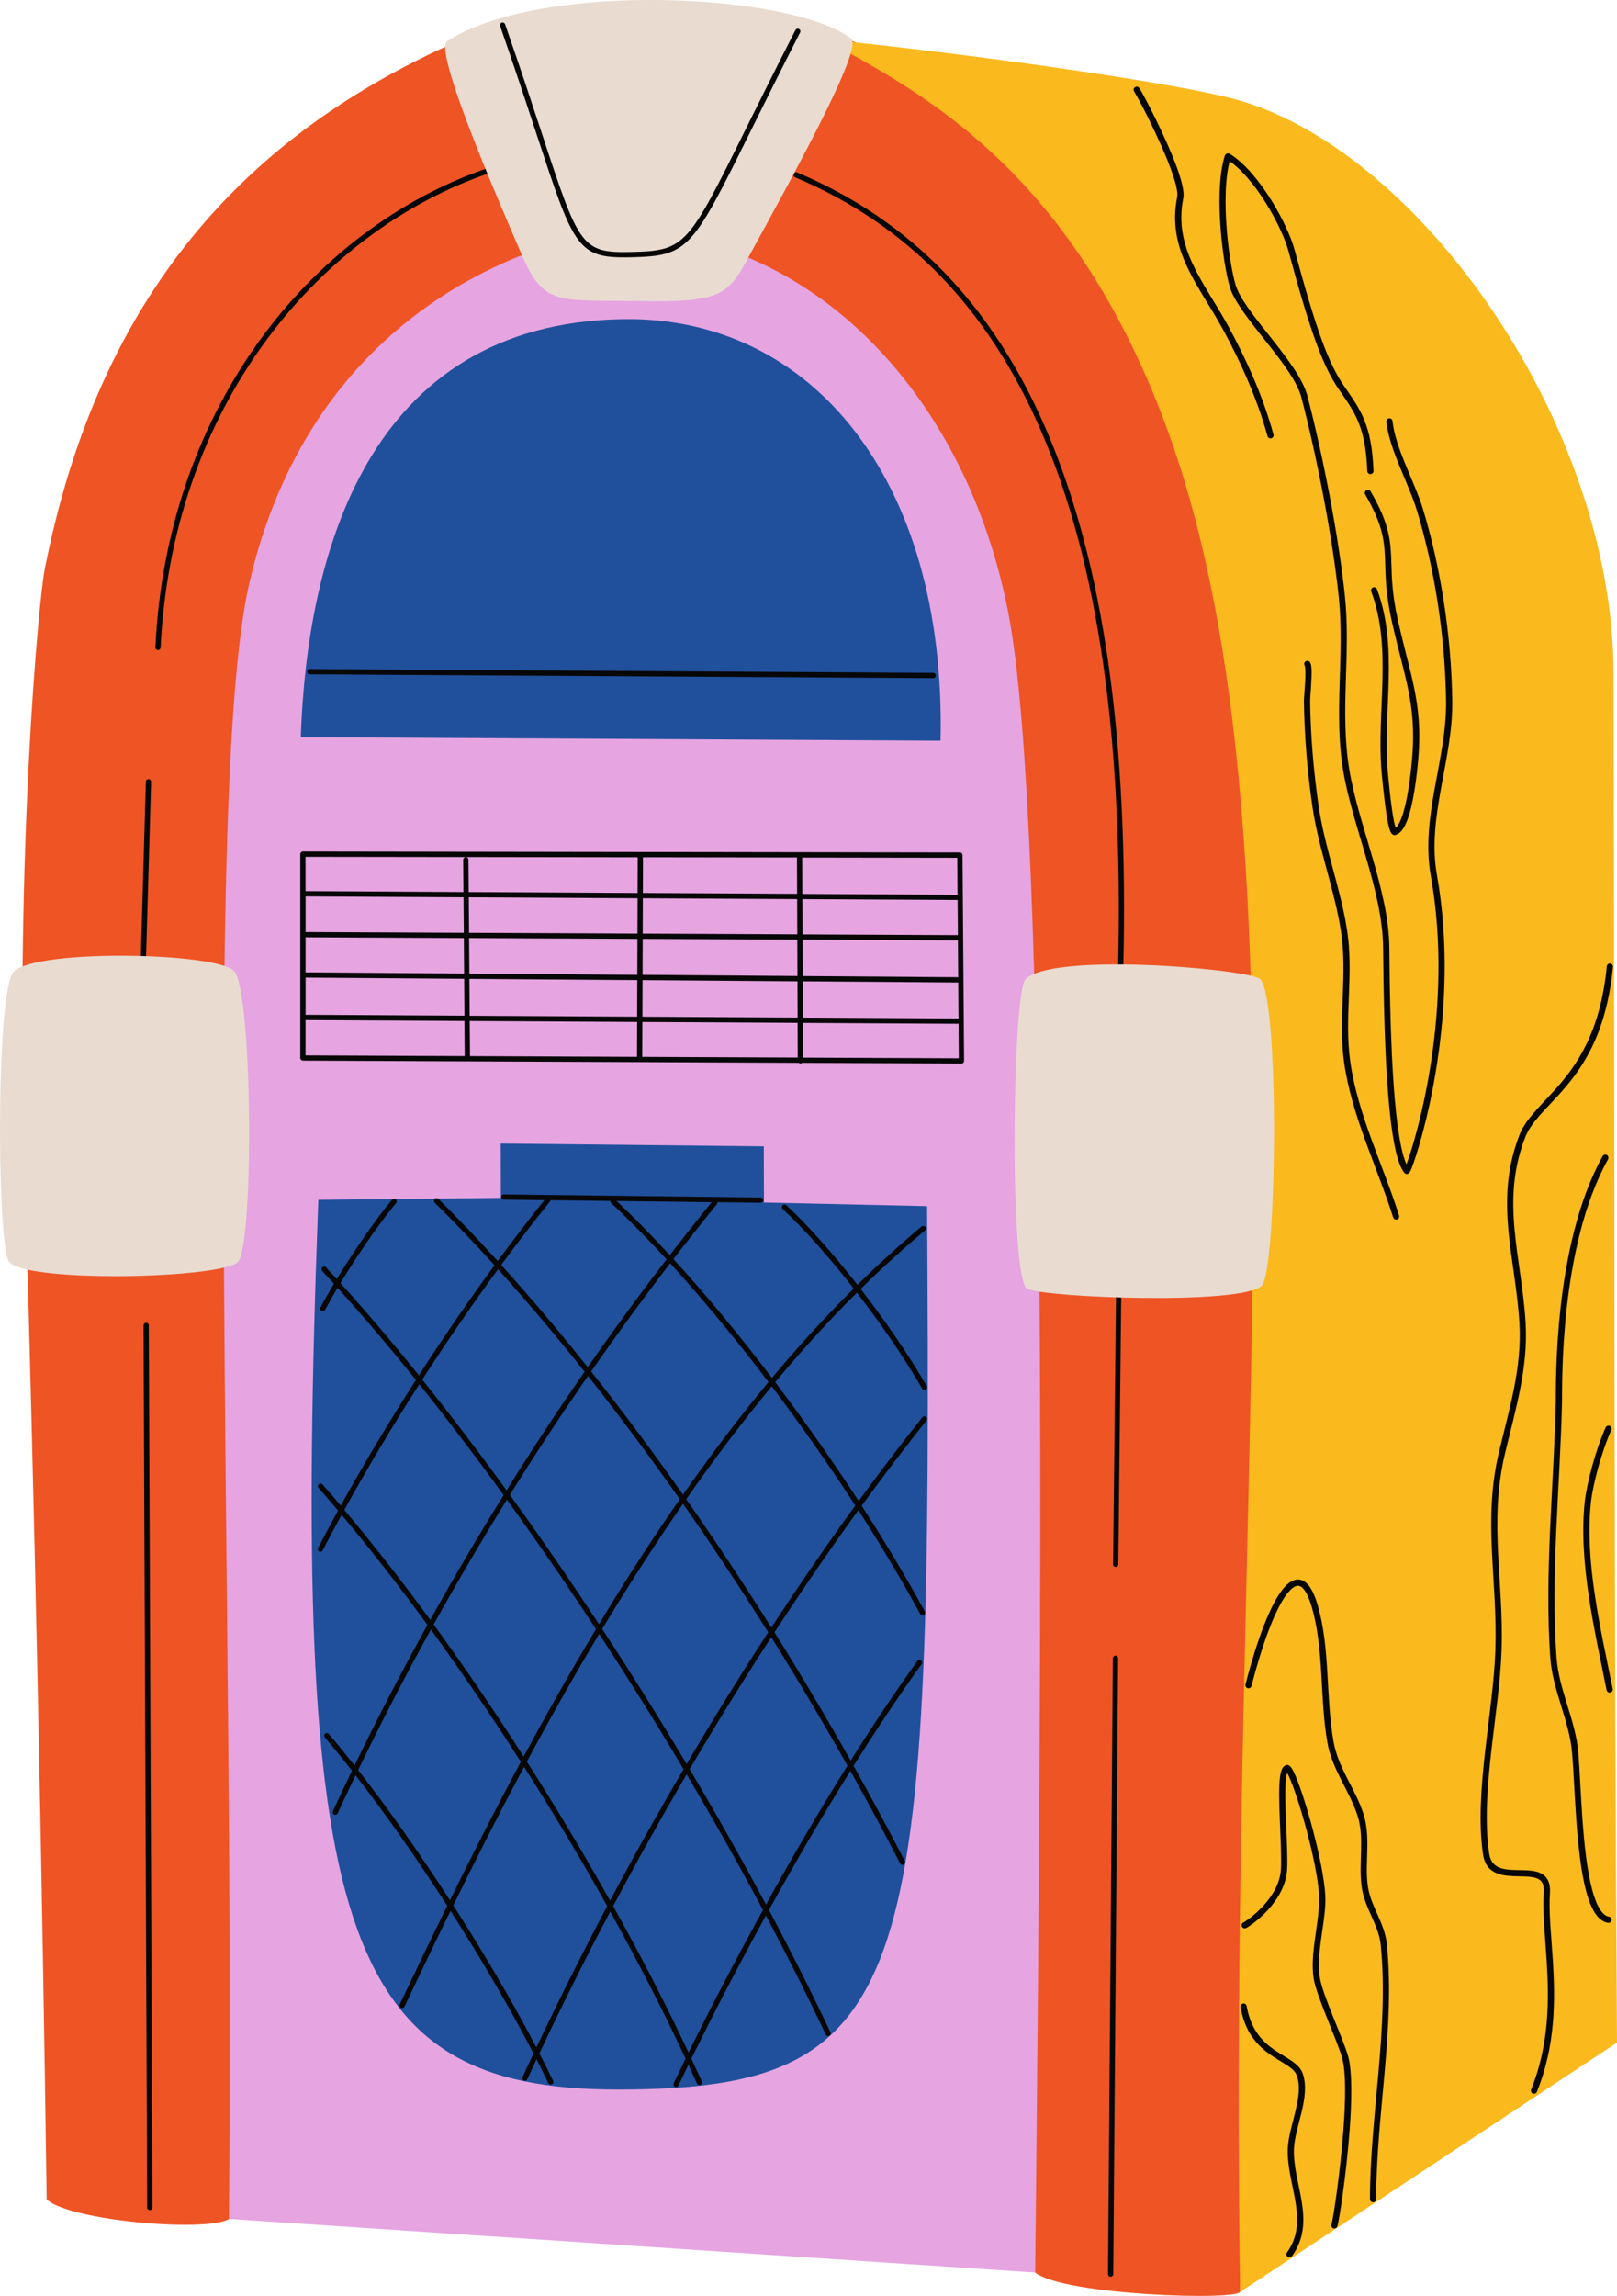 <svg xmlns="http://www.w3.org/2000/svg" width="760.81" height="1080" viewBox="0 0 760.81 1080"><g id="a"/><g id="b"><g id="c"><g id="d"><path d="M504.85 1070.19c12.62-515.25 71.84-961.78-200.54-984.25C22.14 62.67 50.1 558.96 88.68 1042.53l416.17 27.66h0z" fill="#e6a4e1" fill-rule="evenodd"/><path d="M442.53 348.43c2.77-122.86-60.86-199.87-149.69-198.3-120.2 2.13-148.38 111.15-151.32 196.63l301.01 1.66h0z" fill="#20509c" fill-rule="evenodd"/><path d="M359.37 539.23l.08 26.44 76.76 1.71c2.36 365.14-3.85 415.46-145.34 415.55-131.45.08-153.9-76.1-141.09-418.53l85.88-.9-.06-25.58 123.77 1.31h0z" fill="#20509c" fill-rule="evenodd"/><path d="M398.28 17.99c92.92 41.8 162.85 123.54 182.49 255.27 2 13.43 13.74 136.45 10.08 299.54-3.61 160.73-3.43 350.44-7.3 505.14-.11 4.38-82.8 1.92-96.49-8.91 3.02-287.64 6.64-680.96-12.57-780.36-15.92-82.44-64.96-146.95-130.98-170.87l54.76-99.81h0z" fill="#ef5424" fill-rule="evenodd"/><path d="M220.15 17.28C113.93 62.63 45.87 140.82 20.96 268.24c-2.55 13.02-14.03 131.1-9.33 284.62 4.52 147.51 8.29 332.03 10.34 481.75 10.33 9.85 74.05 15.62 85.73 9.28 3.16-279.98-12.64-672.7 9.55-769.32 18.39-80.12 68.65-134.79 140.54-159.06L220.15 17.28h0z" fill="#ef5424" fill-rule="evenodd"/><path d="M74.34 305.78c.66.0 1.2-.52 1.24-1.18 2.58-54.24 19.97-104.5 50.29-145.34 28.23-38.03 66.92-66.2 108.95-79.31.65-.2 1.02-.9.81-1.55-.2-.65-.9-1.02-1.55-.81-42.53 13.27-81.67 41.75-110.2 80.2-30.61 41.24-48.17 91.97-50.77 146.7-.03.68.49 1.26 1.18 1.3.02.0.04.0.06.0z" fill="#070707"/><path d="M387.7 18.44c61.81 6.05 166.06 20.32 195.24 28.75 86.2 24.9 175.99 153.3 176.25 269.37.59 259.47.17 438.24 1.62 644.27l-177.31 117.33c-6.45-398.14 36.16-703.07-39.55-889.89-44.75-110.42-111.01-145.2-156.26-169.82h0z" fill="#fab91d" fill-rule="evenodd"/><path d="M400.43 18.07c6.19 4.61-29.35 68.24-49.41 105.02-8.76 16.06-13.38 19.23-50.86 18.55-37.86-.69-44.14 2.57-54.73-21.92-15.01-34.67-41.19-96.33-35.04-100.34 43.4-28.25 160.99-22.94 190.04-1.32h0z" fill="#e9dbd0" fill-rule="evenodd"/><path d="M150.16 729.81c.18.09.38.14.57.14.45.0.88-.24 1.1-.67 2.86-5.51 5.83-11.08 8.9-16.69 13.33 15.85 26.89 33.27 40.38 51.76-12.05 21.79-23.51 43.87-34.3 66.13-4.13-5.25-8.18-10.22-12.11-14.83-.44-.52-1.22-.58-1.74-.14-.52.44-.58 1.22-.14 1.74 4.14 4.86 8.42 10.12 12.79 15.7-3.05 6.32-6.04 12.66-8.98 19.01-.29.62-.02 1.36.6 1.64.17.08.34.11.52.11.47.0.91-.27 1.12-.72 2.76-5.97 5.58-11.92 8.44-17.87 14.07 18.12 28.98 39.4 43.1 61.34-8.37 17.08-15.84 32.76-22.33 46.37-.29.62-.03 1.36.58 1.65.17.08.35.12.53.12.46.0.91-.26 1.12-.7 6.31-13.25 13.55-28.45 21.66-45 14.51 22.68 28.12 45.95 39.04 67.05-1.74 3.7-3.46 7.4-5.16 11.09-.29.62-.01 1.36.61 1.64.17.08.34.11.52.11.47.0.92-.27 1.12-.72 1.43-3.11 2.89-6.23 4.35-9.35 1.94 3.8 3.8 7.52 5.54 11.15.21.44.66.7 1.12.7.18.0.36-.04.54-.12.62-.3.87-1.04.58-1.65-2.01-4.18-4.17-8.5-6.44-12.9 10.5-22.29 21.66-44.59 33.33-66.67 12.99 23.39 24.96 46.68 35.44 69.15-1.95 3.98-3.81 7.85-5.58 11.56-.29.62-.03 1.36.59 1.65.17.08.35.12.53.12.46.0.91-.26 1.12-.71 1.5-3.14 3.06-6.39 4.69-9.73 1.36 2.95 2.7 5.89 4.01 8.81.21.46.66.73 1.13.73.17.0.34-.03.51-.11.62-.28.9-1.01.62-1.64-1.58-3.53-3.21-7.08-4.87-10.66 9.83-20.06 21.81-43.24 35.07-67.33 10.03 18.9 19.46 37.64 28.14 56.01.21.45.66.71 1.12.71.18.0.36-.04.53-.12.62-.29.88-1.03.59-1.65-8.91-18.86-18.62-38.13-28.95-57.54 11.99-21.7 24.98-44.05 38.32-65.44 8.05 14.4 15.86 28.93 23.37 43.51.22.43.65.67 1.1.67.19.0.38-.04.57-.14.61-.31.85-1.06.53-1.67-7.73-15.01-15.77-29.96-24.07-44.77 10.58-16.86 21.35-33.07 32.02-47.83.4-.55.28-1.33-.28-1.73-.55-.4-1.33-.27-1.73.28-10.46 14.47-21.02 30.34-31.39 46.83-11.51-20.44-23.5-40.62-35.85-60.34 12.99-19.89 26.19-39.11 39.48-57.44 10.63 16.5 20.48 32.96 29.1 48.84.22.41.65.65 1.09.65.2.0.4-.05.59-.15.6-.33.82-1.08.5-1.68-8.79-16.18-18.85-32.97-29.71-49.79 10.12-13.89 20.29-27.28 30.45-40.04.43-.53.34-1.31-.2-1.74-.54-.42-1.31-.34-1.74.2-9.99 12.55-20 25.71-29.95 39.36-12.3-18.91-25.6-37.82-39.26-55.88 12.7-15.22 25.5-29.23 38.45-42.1 11.48 14.85 22.46 30.87 30.71 45.19.23.4.65.62 1.07.62.21.0.42-.05.62-.17.59-.34.8-1.1.45-1.69-8.34-14.48-19.47-30.69-31.09-45.7 9.98-9.83 20.05-18.99 30.23-27.49.52-.44.59-1.22.16-1.74-.44-.52-1.22-.59-1.74-.16-10.16 8.49-20.21 17.63-30.17 27.43-11.51-14.72-23.41-28.14-33.49-37.43-.5-.46-1.29-.43-1.75.07-.46.5-.43 1.29.07 1.75 10.05 9.26 21.92 22.67 33.4 37.36-12.95 12.86-25.76 26.85-38.46 42.05-15.31-20.12-31.05-39.15-46.34-55.9 6.74-8.74 13.55-17.35 20.45-25.83.21-.26.3-.58.27-.9l20.25.24h.02c.68.0 1.23-.54 1.24-1.22.0-.68-.54-1.24-1.22-1.25l-120.8-1.45c-.69.0-1.24.54-1.25 1.22s.54 1.24 1.22 1.25l19.07.23c-7.3 9.09-14.64 18.67-21.95 28.59-9.36-10.3-18.68-20.05-27.89-29.17-.49-.48-1.27-.48-1.75.0-.48.49-.48 1.27.0 1.75 9.3 9.2 18.69 19.04 28.14 29.44-12.11 16.53-24.11 33.99-35.58 51.76-12.45-15.45-24.8-29.98-36.9-43.35 7.73-12.73 17.82-27.61 26.19-37.65.44-.52.37-1.31-.16-1.74-.53-.44-1.31-.37-1.74.16-8.3 9.96-18.28 24.64-26.02 37.32-1.68-1.84-3.35-3.67-5.02-5.47-.46-.5-1.25-.53-1.75-.07-.5.46-.53 1.25-.07 1.75 1.82 1.97 3.66 3.97 5.5 6-2.43 4.04-4.6 7.83-6.37 11.13-.32.6-.1 1.35.51 1.68.19.1.39.15.58.15.44.0.87-.24 1.09-.65 1.66-3.1 3.68-6.63 5.93-10.39 12.07 13.37 24.39 27.89 36.82 43.33-12.61 19.63-24.57 39.6-35.34 59.1-2.87-3.39-5.73-6.7-8.58-9.93-.45-.51-1.23-.56-1.75-.11-.51.45-.56 1.23-.11 1.75 3.04 3.45 6.09 6.99 9.16 10.62-3.24 5.91-6.38 11.79-9.39 17.58-.31.61-.08 1.35.53 1.67zm84.16-132.75c13.52 14.98 27.15 31.11 40.72 48.18-12.63 18.22-24.88 36.84-36.7 55.79-13.21-18.19-26.49-35.63-39.66-52.05 11.49-17.82 23.51-35.33 35.65-51.92zm87.28 235.18c-11.89 20.27-23.45 40.93-34.56 61.81-12.3-21.95-25.47-43.95-39.14-65.4 10.53-19.6 21.89-39.81 34.01-60.01 13.62 20.82 26.92 42.13 39.69 63.6zm-38.27-65.96c1.32-2.18 2.64-4.37 3.98-6.55 11.33-18.53 22.67-35.96 34.05-52.35 13.64 19.49 27.05 39.72 40.08 60.46-13.07 20.06-25.91 40.79-38.39 61.97-12.78-21.45-26.08-42.74-39.71-63.53zm-36.95 59.98c-13.76-21.48-28-42.38-42.34-62.1 11.01-19.84 22.51-39.44 34.46-58.71 14.14 19.56 28.18 39.97 41.91 60.88-12.12 20.16-23.49 40.34-34.03 59.92zm-6.47-123.08c11.83-19 24.1-37.66 36.74-55.92 14.52 18.34 28.97 37.75 43.18 57.97-11.58 16.65-23.11 34.36-34.64 53.22-1.13 1.85-2.25 3.7-3.37 5.55-13.73-20.89-27.78-41.27-41.92-60.81zm19.21-138.59 28 .34c0 .34.11.68.38.93 8.42 7.89 17.18 16.82 26.11 26.54-12.67 16.49-25.05 33.42-37.09 50.72-13.57-17.04-27.18-33.14-40.7-48.09 7.69-10.45 15.43-20.53 23.1-30.06.09-.11.15-.24.2-.37zm56.02 25.81c-8.53-9.27-16.91-17.82-24.98-25.44l44.7.54c-6.65 8.18-13.22 16.48-19.72 24.9zm46.42 59.71c-13.5 16.27-26.89 33.89-40.21 52.95-14.22-20.21-28.69-39.6-43.21-57.93 12.06-17.36 24.47-34.34 37.18-50.88 15.26 16.75 30.97 35.76 46.25 55.86zm1.36 115.45c-13.02-20.7-26.43-40.89-40.06-60.34 13.34-19.11 26.73-36.78 40.24-53.08 13.7 18.13 27.02 37.1 39.32 56.06-13.3 18.3-26.5 37.5-39.49 57.36zm-2.52 130.32c-11.31-21.15-23.35-42.47-35.91-63.65 12.48-21.22 25.32-41.98 38.4-62.08 12.35 19.75 24.34 39.96 35.84 60.43-13.33 21.31-26.32 43.61-38.33 65.29zm-71.9.74c11.1-20.92 22.66-41.63 34.56-61.95 12.58 21.23 24.62 42.6 35.92 63.8-13.19 23.92-25.15 46.99-35.02 67.06-10.51-22.41-22.48-45.62-35.46-68.91zm-75.23-.32c9.89-20.14 21.02-42.2 33.31-65.16 13.67 21.49 26.83 43.53 39.11 65.5-11.66 22.02-22.82 44.26-33.32 66.49-11.01-21.11-24.62-44.29-39.1-66.84zm-10.54-129.75c14.34 19.76 28.58 40.69 42.32 62.2-12.29 22.92-23.44 44.96-33.35 65.12-14.18-21.95-29.11-43.2-43.17-61.24 10.75-22.24 22.18-44.31 34.2-66.08zm-40.71-56.29c10.74-19.49 22.67-39.46 35.26-59.09 13.18 16.45 26.46 33.91 39.66 52.12-11.96 19.25-23.47 38.84-34.5 58.68-13.51-18.48-27.09-35.88-40.43-51.7z" fill="#070707"/><path d="M522.56 1070.99c.68.0 1.23-.55 1.24-1.23l2.29-289.69c0-.68-.54-1.24-1.23-1.25-.67.02-1.24.54-1.25 1.23l-2.29 289.69c0 .68.54 1.24 1.23 1.25h0z" fill="#070707"/><path d="M70.48 1039.65h0c.68.0 1.24-.56 1.23-1.24l-1.7-414.91c0-.68-.56-1.23-1.24-1.23h0c-.68.0-1.24.56-1.23 1.24l1.7 414.91c0 .68.56 1.23 1.24 1.23z" fill="#070707"/><path d="M524.94 737.14c.68.0 1.23-.55 1.24-1.22l1.46-133.84c0-.68-.54-1.24-1.22-1.25h-.01c-.68.0-1.23.54-1.24 1.22l-1.46 133.84c0 .68.54 1.24 1.22 1.25h.01z" fill="#070707"/><path d="M66.98 469.19c.67.0 1.22-.53 1.24-1.2l2.88-100.21c.02-.68-.52-1.25-1.2-1.27-.67-.02-1.25.52-1.27 1.2l-2.88 100.21c-.02.68.52 1.25 1.2 1.27h.04z" fill="#070707"/><path d="M527.29 456.73c.67.0 1.22-.53 1.24-1.21 2.56-108.23-9.35-191.24-36.43-253.77-25.38-58.6-63.65-98.05-117.02-120.62-.63-.27-1.36.03-1.62.66-.27.63.03 1.36.66 1.62 52.75 22.31 90.6 61.34 115.71 119.32 26.93 62.19 38.78 144.86 36.23 252.72-.02.68.52 1.25 1.21 1.27h.03z" fill="#070707"/><path d="M293.54 121.07c1.17.0 2.39-.02 3.68-.05 26.9-.65 28.55-3.97 55.99-59.4 6.13-12.38 13.76-27.79 23.24-46.33.31-.61.07-1.35-.54-1.67-.61-.31-1.35-.07-1.67.54-9.49 18.55-17.12 33.97-23.26 46.35-27.36 55.25-28.43 57.41-53.84 58.02-23.67.57-24.71-2.6-42.16-55.67-4.48-13.61-10.05-30.56-17.34-51.47-.23-.65-.93-.98-1.58-.76-.65.23-.99.93-.76 1.58 7.29 20.89 12.85 37.82 17.33 51.43 16.74 50.9 18.88 57.42 40.89 57.42z" fill="#070707"/><path d="M439.09 318.99c.68.0 1.23-.55 1.24-1.23.0-.68-.55-1.24-1.23-1.25l-293.37-1.81h0c-.68.0-1.23.55-1.24 1.23.0.68.55 1.24 1.23 1.25l293.37 1.81h0z" fill="#070707"/><path d="M536.06 41.43c2.02 3.08 12.21 22.52 17.53 36.94 2.38 6.47 3.73 12 3.17 14.79-2.38 11.92.08 21.79 4.49 31.2 4.53 9.66 11.08 18.83 16.71 29.16 8.63 15.83 16.47 33.45 21.22 50.86.21.78-.25 1.58-1.03 1.8-.78.21-1.58-.25-1.8-1.03-4.69-17.2-12.44-34.6-20.97-50.23-5.66-10.38-12.24-19.61-16.79-29.32-4.67-9.96-7.23-20.41-4.71-33.02.18-.92.07-2.2-.22-3.74-.49-2.6-1.5-5.87-2.83-9.46-5.23-14.19-15.24-33.32-17.23-36.35-.44-.68-.25-1.58.42-2.02.68-.44 1.58-.26 2.03.42h0z" fill="#070707" fill-rule="evenodd"/><path d="M578.66 72.38c13.92 8.68 27.25 33.35 30.38 44.9 10.33 38.1 15.93 53.54 23.42 64.4 7.69 11.16 12.94 17.99 13.78 39.81.03.81-.6 1.49-1.41 1.52-.81.03-1.49-.6-1.52-1.41-.8-20.98-5.86-27.54-13.26-38.26-7.6-11.02-13.36-26.66-23.84-65.3-3.01-11.09-15.74-34.84-29.11-43.18-.68-.43-.89-1.33-.47-2.01.43-.69 1.33-.9 2.02-.47h0z" fill="#070707" fill-rule="evenodd"/><path d="M661.75 547.7c4.91-12.93 22.58-73.32 11.44-135.7-2.48-13.89-.58-27.72 1.92-41.55 2.45-13.57 5.47-27.15 5.27-40.83-.44-29.58-5.12-61.19-13.72-89.5-3.85-12.66-13.05-28.8-14.38-41.74-.08-.8.5-1.52 1.3-1.61.8-.08 1.52.5 1.61 1.3 1.32 12.78 10.47 28.69 14.27 41.19 8.68 28.57 13.41 60.47 13.85 90.31.2 13.87-2.83 27.64-5.32 41.39-2.43 13.49-4.34 26.97-1.92 40.52 11.52 64.51-7.44 126.92-11.91 138.09-.5 1.26-.92 1.98-1.1 2.17-.47.5-.96.52-1.25.5-.39-.03-.74-.19-1.02-.53-1.15-1.37-2.21-3.64-3.12-6.64-1.27-4.21-2.31-9.93-3.15-16.57-3.23-25.5-3.58-64.68-3.76-82.84-.27-26.76-14.45-56.93-18.8-83.22-4.51-27.23.78-54.38-2.06-81.58-2.96-28.42-10.41-66.41-17.61-93.98-1.87-7.16-8.57-16.02-15.47-24.79-7.13-9.05-14.48-18-17.41-24.89-3.44-8.08-8.83-45.91-3.16-63.87.24-.77 1.06-1.2 1.83-.95.77.24 1.2 1.06.95 1.83-5.49 17.4-.27 54.02 3.06 61.84 2.86 6.71 10.07 15.4 17.02 24.23 7.18 9.12 14.06 18.4 16.01 25.86 7.23 27.69 14.72 65.86 17.69 94.41 2.83 27.15-2.46 54.23 2.04 81.41 4.37 26.43 18.57 56.76 18.84 83.67.18 18.08.52 57.11 3.74 82.5.82 6.45 1.81 12 3.05 16.09.4 1.33.82 2.5 1.27 3.48h0z" fill="#070707" fill-rule="evenodd"/><path d="M656.72 389.44c.3-.27.58-.61.85-1 .69-.97 1.3-2.25 1.85-3.71 2.77-7.3 4.02-18.91 4.4-22.08 3.55-29.92-2.51-41.55-9-70.54-2.69-12-2.87-19.96-3.08-26.84-.3-10.01-.66-17.67-9.38-32.65-.41-.7-.17-1.59.53-2 .7-.41 1.59-.17 2 .53 9.08 15.62 9.46 23.61 9.77 34.04.2 6.74.38 14.54 3.01 26.29 6.58 29.39 12.64 41.19 9.05 71.52-.39 3.27-1.71 15.25-4.57 22.78-.79 2.08-1.71 3.84-2.74 5.05-.83.98-1.75 1.63-2.72 1.92-.59.18-1.22.09-1.81-.49-.38-.38-.84-1.26-1.22-2.57-1.61-5.63-3.12-21.02-3.6-26.4-1.27-14.11.05-28.71.39-43.2.34-14.25-.24-28.4-5.3-41.87-.28-.75.1-1.6.86-1.88.76-.29 1.6.1 1.88.85 5.19 13.82 5.83 28.34 5.48 42.96-.35 14.38-1.66 28.86-.41 42.87.42 4.63 1.59 16.79 2.94 23.47.22 1.08.56 2.22.8 2.95h0z" fill="#070707" fill-rule="evenodd"/><path d="M613.96 313.27c-.4-.48-.46-1.17-.11-1.73.43-.68 1.34-.88 2.02-.45.28.17.57.47.78.97.18.44.33 1.19.41 2.15.31 4.33-.66 14.17-.64 15.38.23 16.55 1.61 33.15 4 49.53 2.9 19.82 10.28 38.54 13.37 58.27 3.23 20.57-1.37 41.29 1.49 61.76 3.51 25.12 15.38 48.61 23 72.63.24.77-.18 1.59-.95 1.84-.77.24-1.59-.18-1.84-.95-7.67-24.17-19.58-47.82-23.11-73.11-2.86-20.45 1.74-41.15-1.48-61.71-3.1-19.74-10.48-38.47-13.38-58.3-2.41-16.5-3.8-33.23-4.03-49.91-.01-1.05.73-8.68.71-13.46.0-1.21-.19-2.59-.23-2.9h0z" fill="#070707" fill-rule="evenodd"/><path d="M758.91 454.86c-3.16 32.6-15.1 48.69-25.65 60.31-6.79 7.48-13.04 13.01-15.75 20.1-5.79 15.16-6.17 29.15-4.89 43.15 1.3 14.23 4.29 28.48 5.2 43.94 1.25 21.23-4.85 41.02-9.7 61.38-7.7 32.33-.51 59.63-1.62 92.66-.98 29.09-10.08 66.48-5.85 95.4.67 4.6 3.23 6.49 6.47 7.26 2.43.58 5.18.61 7.87.65 3.08.05 6.07.13 8.46.88 1.84.58 3.35 1.55 4.39 3.09 1.06 1.56 1.64 3.76 1.42 6.9-.62 8.75.61 19.6 1.38 31.74 1.17 18.52 1.27 40-7.52 61.68-.3.75-1.16 1.11-1.9.81-.75-.3-1.11-1.16-.81-1.9 8.6-21.23 8.45-42.27 7.31-60.4-.78-12.29-2-23.28-1.38-32.13.16-2.29-.15-3.92-.92-5.06-.86-1.26-2.25-1.86-3.89-2.2-1.96-.41-4.24-.44-6.59-.48-7.69-.12-15.74-.54-17.18-10.42-4.25-29.07 4.84-66.67 5.82-95.92 1.12-33.24-6.04-60.71 1.7-93.24 4.78-20.08 10.86-39.59 9.63-60.53-.91-15.43-3.9-29.65-5.2-43.85-1.32-14.43-.9-28.85 5.07-44.46 2.82-7.39 9.24-13.22 16.32-21.02 10.25-11.3 21.83-26.95 24.91-58.63.08-.8.79-1.39 1.6-1.32.8.08 1.39.8 1.31 1.6h0z" fill="#070707" fill-rule="evenodd"/><path d="M758.13 672.71c-4.48 9.91-8.59 25.29-9.54 33.64-3.19 27.96 4.75 60.88 10.2 88.1.16.79-.36 1.56-1.15 1.72-.79.16-1.56-.35-1.72-1.15-5.5-27.5-13.45-60.76-10.23-89.01.98-8.56 5.19-24.35 9.78-34.51.33-.73 1.2-1.06 1.94-.73.73.33 1.06 1.2.73 1.93h0z" fill="#070707" fill-rule="evenodd"/><path d="M756.6 545.32c-23.18 41.71-21.48 107.18-21.65 114.23-.92 39.38-5.4 80.77-2.6 120.04 1.11 15.49 8.93 29.33 10.25 44.73 1.34 15.54 1.7 46.5 6.51 64.52.99 3.71 2.16 6.86 3.6 9.16 1.24 1.99 2.62 3.32 4.33 3.63.8.14 1.33.9 1.18 1.69-.14.8-.9 1.33-1.7 1.18-1.98-.35-3.75-1.54-5.28-3.49-2.02-2.57-3.66-6.54-4.96-11.42-4.85-18.16-5.25-49.36-6.6-65.02-1.33-15.41-9.15-29.26-10.26-44.77-2.81-39.36 1.68-80.85 2.6-120.32.16-7.14-1.44-73.38 22.01-115.59.39-.71 1.28-.96 1.99-.57.71.39.96 1.28.57 1.99h0z" fill="#070707" fill-rule="evenodd"/><path d="M586 792.34c3.72-14.42 7.85-26.73 11.95-35.36 2.85-5.98 5.73-10.22 8.44-12.3 1.64-1.26 3.25-1.79 4.79-1.65 1.46.13 2.89.86 4.22 2.36 1.66 1.85 3.23 5.02 4.59 9.69 5.92 20.33 3.74 43.11 7.41 63.98 2.23 12.7 9.97 21.85 13.95 33.64 1.96 5.79 2.11 11.72 1.97 17.69-.13 5.71-.54 11.45.29 17.09.69 4.67 2.64 8.89 4.52 13.13 2 4.5 3.91 9.02 4.41 14.05 3.94 39.46-5.04 80.27-5.04 119.83.0.81-.66 1.46-1.46 1.46s-1.46-.66-1.46-1.46c0-39.47 8.99-80.18 5.06-119.54-.47-4.72-2.31-8.94-4.18-13.16-1.99-4.48-4.01-8.95-4.74-13.88-.86-5.81-.46-11.71-.32-17.59.13-5.63.03-11.23-1.82-16.68-4.03-11.93-11.8-21.22-14.06-34.07-3.65-20.77-1.45-43.43-7.34-63.66-.9-3.11-1.88-5.48-2.94-7.17-.89-1.42-1.78-2.33-2.76-2.66-.85-.29-1.72-.08-2.64.47-1.2.73-2.41 1.99-3.67 3.71-5.49 7.51-11.27 23.19-16.34 42.83-.2.78-1 1.25-1.78 1.05-.78-.2-1.25-1-1.05-1.78h0z" fill="#070707" fill-rule="evenodd"/><path d="M605.63 833.95v.04c-.45 1.38-.68 3.47-.79 6.03-.46 10.59 1.18 28.73.78 38.97-.31 7.7-4.47 14.4-8.92 19.32-4.42 4.89-9.1 8-10.4 8.65-.72.36-1.6.07-1.96-.66-.36-.72-.07-1.6.66-1.96 1.19-.59 5.47-3.5 9.54-7.99 4.03-4.46 7.89-10.49 8.16-17.47.47-11.73-1.73-33.84-.42-43.15.23-1.59.56-2.85.99-3.69.44-.87 1.02-1.4 1.62-1.66.51-.21 1.13-.23 1.79.23.28.2.62.53.97 1.04.56.8 1.24 2.16 2.01 3.96 5.13 12.11 14.28 45.29 13.95 58.82-.27 11.39-4.25 24.25-2.68 35.46 1.17 8.36 11.24 29.43 13.44 37.61 1.88 6.99 1.69 20.56.64 34.58-1.56 20.91-4.96 42.84-5.78 45.22-.26.77-1.09 1.17-1.86.91-.76-.26-1.17-1.09-.91-1.86.8-2.34 4.09-23.91 5.62-44.49 1.02-13.63 1.28-26.82-.55-33.61-2.22-8.25-12.33-29.52-13.51-37.96-1.59-11.35 2.38-24.39 2.66-35.93.32-13.25-8.7-45.74-13.73-57.6-.49-1.15-.93-2.1-1.33-2.8h0z" fill="#070707" fill-rule="evenodd"/><path d="M586.55 943.66c2.39 13.55 10.01 18.85 16.34 22.74 2.25 1.38 4.35 2.6 6.04 3.92 1.9 1.47 3.31 3.09 4.01 5.09 1.9 5.44.99 11.79-.53 18.16-1.43 5.99-3.37 11.98-3.58 17.15-.34 8.31 2.32 16.7 3.65 24.96 1.4 8.73 1.35 17.33-4.56 25.59-.47.66-1.38.81-2.04.34-.66-.47-.81-1.38-.34-2.04 5.4-7.56 5.33-15.44 4.05-23.43-1.35-8.45-4.03-17.04-3.68-25.54.22-5.33 2.19-11.53 3.66-17.71 1.38-5.79 2.35-11.57.61-16.51-.52-1.49-1.63-2.65-3.04-3.74-1.62-1.26-3.63-2.41-5.78-3.74-6.87-4.23-15.09-10.02-17.69-24.73-.14-.8.39-1.56 1.18-1.7.8-.14 1.56.39 1.7 1.19h0z" fill="#070707" fill-rule="evenodd"/><path d="M592.46 460.22c9.72 5.1 8.47 137.67 1.18 144.6-9.66 9.19-101.75 5.63-110.29 1.43-8.56-4.22-7.08-138.6-.93-145.46 11.47-12.79 100.89-5.36 110.04-.56h0z" fill="#e9dbd0" fill-rule="evenodd"/><path d="M110.1 456.72c8.64 9 9.49 125.58 2.12 136.57-5.56 8.3-103.62 10.49-108.33-.35-5.37-12.38-5.8-127.96 2.67-135.99 11.23-10.63 95.17-8.93 103.54-.22h0z" fill="#e9dbd0" fill-rule="evenodd"/><path d="M141.29 401.79v95.88c0 .68.56 1.23 1.24 1.24l233.25 1.03c.22.2.51.32.82.32h0c.31.0.59-.12.81-.31l74.96.33h0c.33.0.64-.13.88-.36.23-.23.36-.55.36-.88l-.74-96.8c0-.68-.56-1.23-1.24-1.23l-75.42-.11h0l-233.68-.34h0c-.33.0-.64.13-.87.36-.23.23-.36.55-.36.88zm2.48 58.07 74.62.56.13 17.36-74.44-.42h0c-.11.0-.21.02-.3.04v-17.55zm231.29-36.94.07 16.59-72.73-.34.06-16.64 72.6.4zm-72.59-2.87.06-16.59c0-.07.0-.13-.02-.2l72.47.1.07 17.08-72.58-.4zm72.73 39.07-72.87-.55.06-16.93 72.74.34.07 17.13zm2.41-17.12 73.1.34.13 17.4c-.12-.04-.24-.06-.36-.06l-72.8-.54-.07-17.14zm-77.75 16.56-79.02-.59-.13-16.7 79.21.37-.06 16.92zm-81.49-.61-74.6-.56v-16.6c.15.07.33.11.51.11l73.96.35.13 16.7zm-74.6-36.3s.09.02.14.02l74.18.41.13 16.71-73.93-.35h0c-.18.0-.36.04-.51.12v-16.9zm76.8.44 79.42.44-.06 16.64-79.23-.37-.13-16.71zm156.97.86 73.03.4.13 16.53-73.09-.34-.07-16.58zm73.45 56.26c-.16-.07-.33-.12-.52-.12l-72.71-.41-.07-17.06 72.77.54h0c.14.0.27-.03.39-.07l.13 17.11zm-75.71-.54-73.02-.41.06-17.2 72.89.55.07 17.07zm0 2.48.06 16.33-73.16-.32.06-16.42 73.04.41zm-75.57 16-78.58-.35-.13-16.51 78.77.44-.06 16.42zm-78.73-19.33-.13-17.36 78.99.59-.06 17.21-78.79-.44zm-77.23-74.76 156.31.22c-.01.06-.02.13-.02.19l-.06 16.59-79.45-.44-.12-15.19c0-.68-.58-1.26-1.25-1.23-.68.0-1.23.56-1.23 1.25l.12 15.16-74.15-.41h0c-.05.0-.1.0-.15.02v-16.16zm306.65.44.13 17.39-73.02-.4-.07-17.09 72.95.11zm.72 94.32-73.3-.32-.06-16.33 72.69.41h0c.19.0.38-.05.54-.13l.13 16.38zm-307.36-1.36v-16.64c.09.02.19.04.29.04l74.47.42.13 16.51-74.89-.33z" fill="#070707"/></g></g></g></svg>
